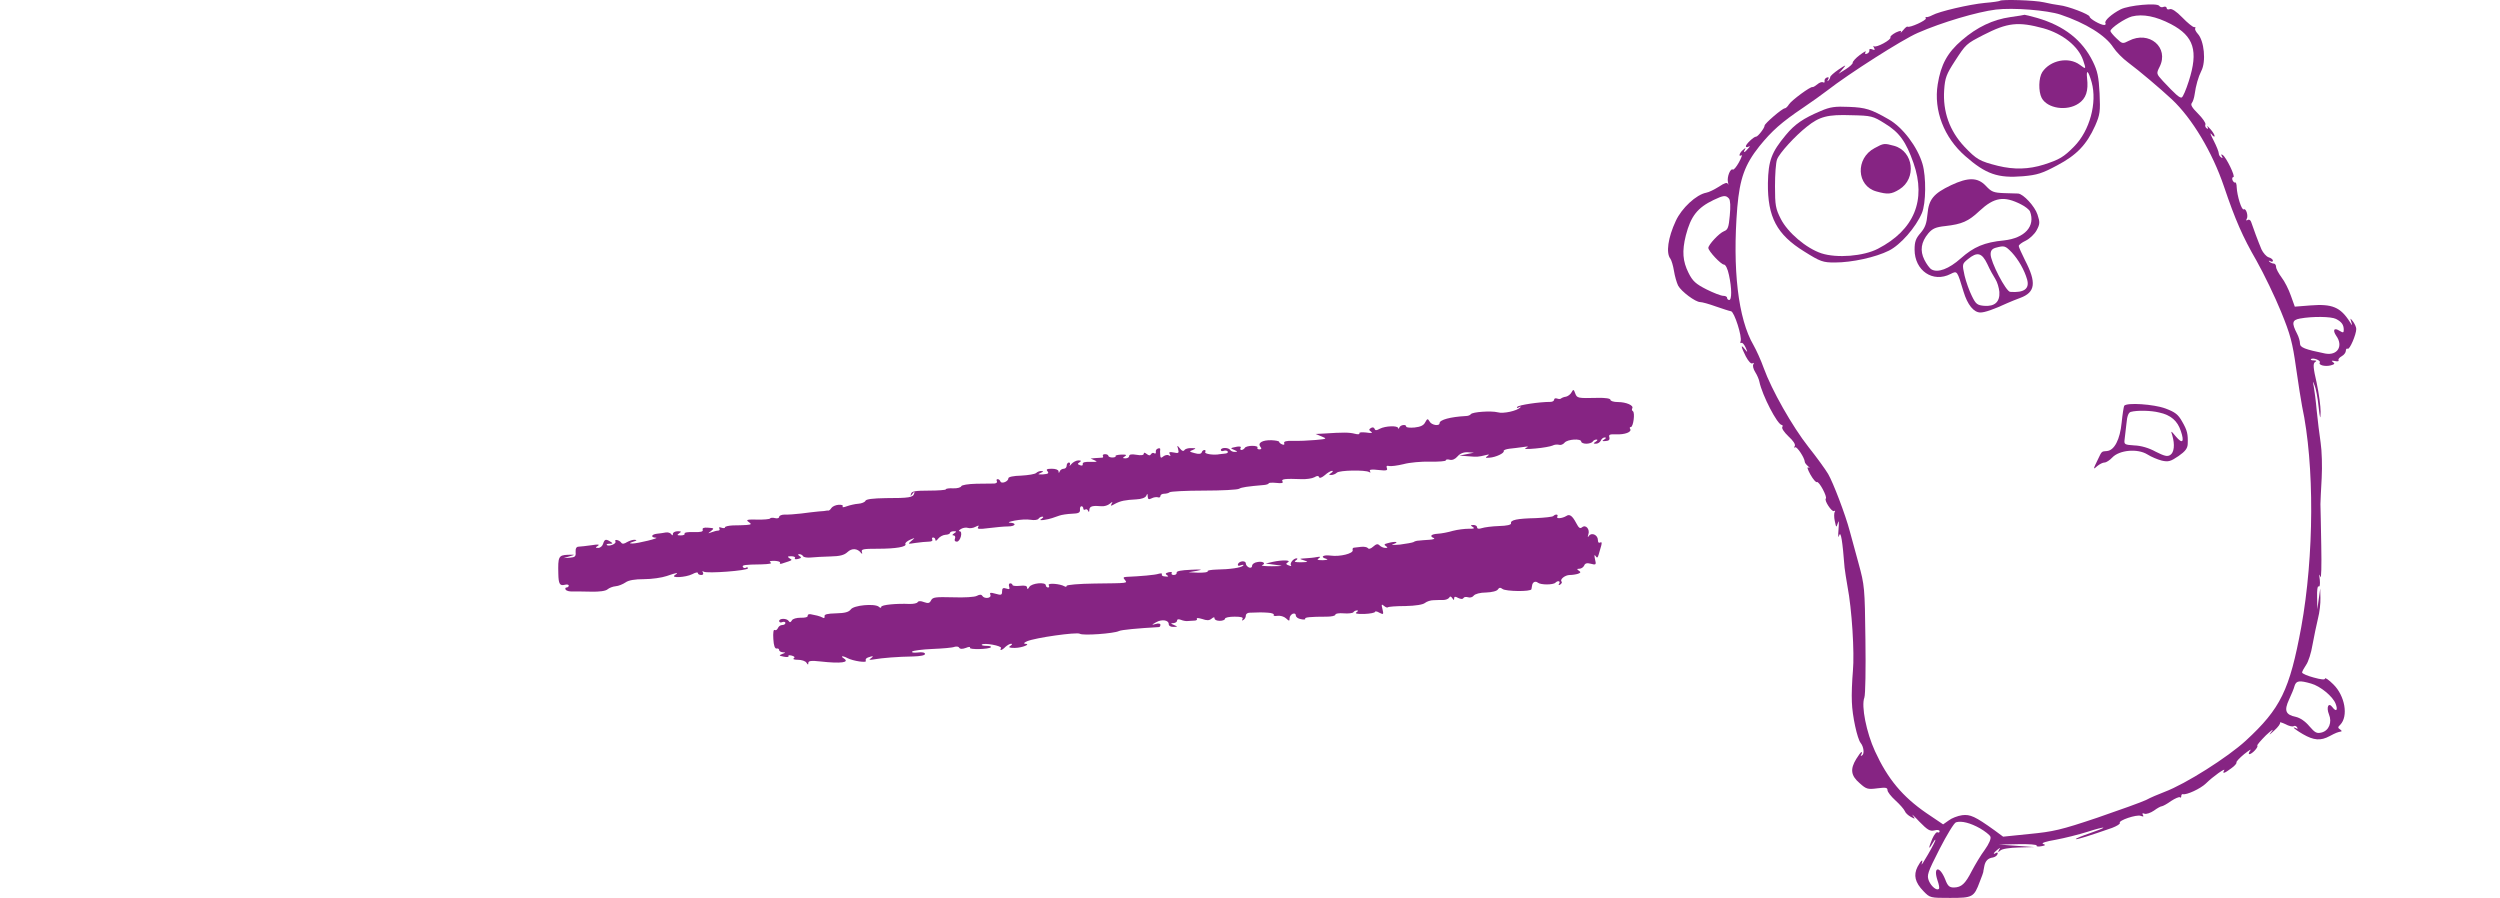 <?xml version="1.0" standalone="no"?>
<!DOCTYPE svg PUBLIC "-//W3C//DTD SVG 20010904//EN"
 "http://www.w3.org/TR/2001/REC-SVG-20010904/DTD/svg10.dtd">
<svg version="1.0" xmlns="http://www.w3.org/2000/svg"
 width="1200pt" height="431pt" viewBox="0 0 1200 431"
 preserveAspectRatio="xMidYMid meet">
 <style type="text/css">
	.st0{fill:rgb(134, 36, 131);}
</style>
<g transform="translate(0,431) scale(0.1,-0.1)" stroke="none">
<path class="st0" d="M9599 4306 c-2 -2 -34 -7 -72 -10 -74 -7 -220 -41 -252 -59 -11 -6
-24 -10 -28 -9 -5 1 -6 -2 -3 -6 5 -9 -78 -47 -88 -40 -3 2 -12 -6 -21 -17 -9
-11 -14 -15 -11 -8 4 7 -4 6 -24 -3 -17 -9 -28 -19 -26 -23 7 -11 -69 -52 -79
-43 -5 4 -4 1 0 -7 6 -11 4 -13 -8 -8 -10 4 -16 2 -14 -5 1 -6 -4 -13 -12 -16
-9 -3 -11 0 -6 9 5 7 -8 0 -28 -15 -20 -15 -35 -32 -34 -37 1 -5 -14 -19 -33
-31 l-35 -22 20 23 c19 22 17 22 -20 -3 -22 -15 -40 -31 -40 -36 0 -5 -4 -12
-9 -17 -5 -5 -6 -2 -1 6 5 9 3 12 -6 9 -8 -3 -13 -11 -11 -17 1 -7 -2 -10 -7
-6 -6 3 -18 -1 -28 -10 -10 -8 -20 -14 -23 -13 -9 4 -100 -63 -113 -83 -6 -10
-15 -19 -20 -19 -12 0 -97 -73 -97 -83 0 -12 -33 -54 -41 -53 -10 1 -49 -36
-49 -46 0 -5 6 -6 13 -2 8 5 8 2 -2 -9 -16 -20 -26 -23 -15 -4 5 8 2 8 -9 -2
-18 -14 -24 -37 -8 -26 5 3 0 -12 -12 -34 -12 -22 -25 -37 -29 -35 -12 8 -29
-35 -24 -59 3 -12 3 -17 0 -10 -4 9 -16 5 -43 -13 -21 -13 -48 -27 -61 -29
-48 -9 -118 -74 -146 -135 -38 -81 -48 -155 -26 -182 5 -7 13 -33 17 -58 4
-25 13 -57 20 -71 15 -28 83 -79 106 -79 9 0 42 -9 75 -21 32 -11 65 -22 73
-23 16 -3 54 -123 46 -144 -3 -7 -1 -11 4 -8 4 3 13 -7 20 -22 11 -25 10 -26
-4 -8 -21 27 -19 13 5 -35 13 -24 25 -37 32 -33 7 4 8 3 4 -5 -4 -6 0 -23 9
-37 9 -14 18 -35 20 -46 13 -64 87 -208 108 -208 4 0 5 -5 2 -10 -4 -6 10 -26
30 -45 23 -21 34 -38 30 -46 -5 -7 -4 -10 2 -6 8 5 45 -50 46 -70 0 -4 7 -14
16 -21 9 -8 10 -10 2 -6 -9 4 -5 -8 9 -34 13 -23 27 -39 31 -36 10 6 51 -71
43 -79 -9 -9 29 -66 39 -60 6 3 7 1 4 -4 -4 -6 -4 -26 0 -44 7 -33 7 -33 15
-9 4 16 6 5 3 -30 -3 -35 -1 -46 3 -30 8 24 16 -26 26 -155 2 -16 8 -57 14
-90 21 -109 34 -317 26 -405 -4 -47 -7 -114 -5 -150 2 -67 26 -176 42 -196 15
-18 19 -53 7 -60 -7 -4 -8 -2 -4 4 4 7 5 12 1 12 -3 0 -14 -15 -25 -33 -30
-49 -26 -80 16 -116 32 -29 39 -31 85 -25 40 5 49 4 49 -9 0 -8 17 -30 38 -49
21 -19 41 -42 45 -51 3 -9 16 -21 29 -28 22 -12 22 -11 9 7 -8 10 7 -3 32 -30
39 -40 51 -47 72 -42 15 4 25 2 25 -4 0 -6 -4 -8 -10 -5 -5 3 -16 -11 -25 -31
-19 -45 -19 -57 0 -24 8 14 14 22 15 18 0 -4 -16 -36 -36 -70 -20 -35 -33 -55
-30 -45 9 27 -2 20 -20 -14 -20 -40 -12 -75 29 -117 31 -32 32 -32 127 -32
109 0 115 3 143 78 9 23 17 44 17 47 0 3 0 6 1 8 0 1 2 10 4 21 5 24 18 37 41
40 10 2 20 9 22 16 3 7 0 10 -7 6 -17 -11 -13 0 6 15 15 12 16 12 8 -1 -6 -12
-5 -13 6 -3 7 8 44 14 88 15 l76 2 -85 6 -85 6 93 2 c51 1 91 -2 88 -7 -3 -4
7 -6 22 -3 21 4 23 6 9 11 -11 4 12 12 60 20 43 8 111 25 152 38 40 13 75 22
77 20 2 -2 -28 -14 -66 -27 -38 -13 -68 -25 -66 -28 4 -3 65 16 174 54 23 9
40 19 37 24 -7 12 80 41 100 34 13 -5 16 -4 11 4 -5 8 -2 10 8 6 8 -3 29 4 45
15 16 12 33 21 38 21 4 0 25 11 44 25 20 13 39 21 43 18 3 -4 6 -1 6 5 0 7 3
11 8 10 17 -5 84 26 110 51 33 33 98 79 88 63 -11 -18 1 -15 34 10 16 11 27
24 25 28 -2 4 15 22 38 41 23 18 36 26 28 16 -7 -9 -9 -17 -4 -17 13 0 45 35
38 41 -2 3 17 25 42 50 26 24 39 33 28 19 -17 -22 -15 -21 12 4 18 16 30 33
27 37 -2 4 9 1 26 -7 16 -9 34 -13 39 -10 5 4 13 1 17 -5 4 -8 3 -9 -4 -5 -7
4 -12 5 -12 3 0 -3 20 -17 44 -31 52 -30 85 -33 129 -9 30 16 36 18 55 22 4 1
1 5 -6 10 -11 7 -11 11 1 22 40 41 23 139 -33 194 -22 22 -40 34 -40 28 0 -7
-19 -5 -55 5 -30 8 -55 19 -55 24 0 5 9 21 19 36 11 15 25 59 31 97 7 39 19
95 26 125 8 30 13 75 12 100 l-1 45 -7 -50 -7 -50 -1 58 c-1 34 2 56 7 52 6
-3 8 10 6 32 -4 28 -3 31 3 14 4 -14 6 54 4 150 -2 96 -3 185 -4 199 0 14 3
70 6 125 3 55 1 131 -5 170 -6 38 -14 108 -19 155 -4 47 -11 99 -14 115 -6 29
-6 29 4 5 6 -14 15 -59 19 -100 7 -62 9 -67 10 -27 0 26 -8 88 -19 139 -17 73
-18 93 -8 100 9 5 8 8 -6 8 -11 0 -17 3 -13 6 8 9 48 -6 42 -16 -8 -12 24 -21
52 -14 19 5 22 9 11 16 -9 7 -7 8 10 5 12 -3 20 -1 17 3 -3 5 4 14 15 20 11 6
20 18 20 26 0 8 4 13 9 10 9 -6 41 68 41 95 0 8 -7 24 -15 35 -15 19 -15 19
-9 -1 6 -20 5 -20 -7 0 -45 71 -85 87 -188 79 l-76 -6 -19 53 c-10 29 -30 69
-45 88 -14 19 -26 41 -26 50 0 9 -5 16 -12 16 -6 0 -15 4 -20 9 -5 5 -3 6 5 2
6 -4 12 -3 12 3 0 5 -9 13 -21 16 -11 4 -26 21 -34 38 -16 38 -41 105 -49 130
-3 11 -11 15 -17 11 -8 -4 -9 -3 -5 5 9 14 -3 53 -14 46 -10 -6 -32 64 -34
107 0 14 -4 24 -7 22 -4 -2 -9 3 -13 11 -3 8 -1 15 4 15 12 0 -34 95 -51 106
-8 5 -9 3 -4 -6 5 -9 4 -11 -3 -6 -7 4 -12 13 -12 20 0 7 -11 35 -25 62 -14
27 -19 40 -10 30 8 -11 15 -15 15 -9 0 6 -9 21 -21 34 -11 13 -17 18 -13 10 4
-9 3 -12 -4 -7 -6 4 -9 12 -6 19 2 7 -14 30 -36 52 -28 28 -37 42 -29 51 5 6
11 25 13 40 6 44 18 85 32 113 24 45 14 146 -17 179 -10 11 -15 23 -12 26 4 3
1 6 -6 6 -6 0 -32 21 -56 46 -28 29 -51 44 -60 40 -8 -3 -15 -1 -15 5 0 6 -7
9 -15 6 -8 -4 -17 -1 -21 5 -10 15 -145 3 -185 -17 -43 -22 -80 -55 -73 -66 3
-5 0 -9 -6 -9 -18 0 -70 30 -70 40 0 11 -105 51 -145 55 -16 2 -50 8 -75 14
-43 10 -202 15 -211 7z m291 -66 c122 -41 217 -100 254 -158 13 -20 45 -53 71
-72 55 -41 153 -124 210 -177 97 -91 194 -253 250 -418 54 -160 90 -242 156
-356 36 -64 89 -174 118 -245 45 -110 55 -148 72 -269 11 -77 24 -160 29 -185
60 -280 58 -718 -4 -1060 -56 -303 -99 -391 -266 -545 -87 -80 -289 -208 -390
-246 -29 -11 -69 -28 -89 -39 -21 -10 -126 -48 -234 -85 -175 -59 -212 -67
-325 -78 l-127 -13 -42 31 c-92 66 -116 77 -155 72 -21 -3 -50 -14 -64 -25
l-27 -19 -80 54 c-115 79 -186 164 -247 297 -41 89 -67 217 -51 258 5 13 7
138 5 279 -3 248 -4 259 -33 365 -16 60 -35 129 -42 154 -21 80 -80 234 -104
275 -13 22 -55 80 -94 129 -78 99 -177 274 -215 379 -13 37 -36 87 -49 110
-74 126 -102 365 -78 662 12 138 36 205 106 293 60 74 106 115 210 185 39 26
90 63 115 82 104 81 361 245 435 277 116 51 286 101 375 112 84 10 246 -3 310
-24z m531 -46 c110 -58 132 -128 85 -274 -13 -41 -28 -76 -34 -78 -10 -3 -30
15 -90 79 -32 35 -32 36 -16 68 47 93 -50 176 -148 125 -29 -15 -31 -15 -59
12 -16 15 -29 31 -29 35 0 14 70 61 103 70 53 13 115 1 188 -37z m-2122 -837
c7 -9 8 -38 4 -81 -5 -57 -9 -69 -28 -76 -23 -9 -75 -65 -75 -80 0 -15 61 -80
75 -80 8 0 18 -21 24 -50 14 -64 14 -120 1 -120 -5 0 -10 5 -10 10 0 6 -8 10
-18 10 -11 0 -47 14 -81 31 -51 26 -66 39 -86 79 -28 56 -32 104 -13 180 24
93 56 133 133 170 48 23 59 24 74 7z m2914 -578 c27 -14 37 -28 37 -52 0 -15
-3 -15 -20 -5 -26 17 -35 4 -16 -24 35 -49 6 -96 -53 -85 -98 20 -121 29 -121
48 0 11 -6 32 -14 47 -27 52 -24 66 14 73 60 11 150 10 173 -2z m-120 -1750
c44 -12 105 -62 118 -97 12 -31 3 -41 -15 -17 -19 26 -31 1 -17 -34 16 -38 0
-78 -35 -87 -24 -6 -32 -1 -59 30 -20 24 -44 40 -65 45 -49 10 -57 30 -33 82
11 24 24 54 27 67 8 25 23 27 79 11z m-1589 -695 c24 -14 47 -32 50 -40 4 -10
-7 -35 -27 -63 -19 -25 -46 -71 -62 -101 -32 -63 -50 -79 -86 -80 -22 0 -30 7
-42 39 -27 67 -59 62 -37 -5 7 -19 10 -37 7 -40 -10 -11 -36 10 -48 37 -11 28
-8 38 51 154 35 68 70 126 79 128 26 8 69 -3 115 -29z"/>
<path class="st0" d="M9650 4228 c-84 -12 -160 -48 -233 -111 -69 -59 -101 -117 -116 -212
-20 -125 30 -255 132 -344 99 -87 157 -107 277 -97 69 6 93 14 164 52 95 50
142 100 183 191 23 53 25 67 21 155 -4 79 -10 107 -32 152 -51 104 -138 172
-268 210 -31 9 -58 15 -60 15 -1 -1 -32 -6 -68 -11z m159 -54 c92 -26 167 -86
190 -153 15 -45 15 -45 -16 -22 -54 40 -142 22 -180 -35 -18 -28 -19 -93 -3
-124 27 -51 121 -65 177 -27 36 24 48 61 41 121 -5 47 6 37 22 -19 27 -98 -9
-232 -84 -308 -50 -51 -71 -63 -145 -87 -73 -23 -143 -25 -221 -6 -87 22 -102
30 -161 92 -71 76 -104 168 -97 272 4 59 11 76 51 138 54 83 54 83 137 126
117 60 167 65 289 32z"/>
<path class="st0" d="M8739 3777 c-83 -35 -124 -63 -167 -115 -69 -83 -84 -123 -86 -231
-2 -163 43 -247 174 -328 78 -49 90 -53 147 -53 83 0 196 25 260 57 56 28 129
112 158 180 20 46 21 175 3 236 -24 82 -95 176 -162 214 -85 49 -112 57 -191
60 -66 3 -90 0 -136 -20z m307 -59 c71 -43 103 -88 139 -191 62 -178 3 -321
-171 -411 -69 -36 -197 -46 -271 -22 -73 24 -162 100 -195 165 -25 49 -28 65
-28 157 0 57 4 114 10 129 11 30 87 113 143 157 61 49 100 59 213 55 97 -2
104 -4 160 -39z"/>
<path class="st0" d="M8998 3599 c-93 -49 -87 -182 9 -208 54 -15 71 -14 110 10 84 52 68
183 -25 209 -48 13 -50 13 -94 -11z"/>
<path class="st0" d="M9365 3421 c-84 -40 -107 -68 -113 -138 -4 -45 -11 -65 -33 -91 -23
-26 -29 -42 -29 -80 0 -101 88 -161 173 -117 32 16 31 17 62 -85 19 -63 49
-100 81 -100 21 0 64 15 129 45 17 7 44 19 62 25 73 27 79 73 23 181 -16 32
-30 63 -30 68 0 6 15 17 34 26 18 9 42 31 52 50 16 30 16 38 4 75 -13 40 -68
99 -93 101 -7 0 -37 1 -68 2 -50 2 -60 6 -87 35 -39 41 -84 42 -167 3z m336
-92 c20 -10 39 -25 43 -34 27 -71 -25 -128 -125 -139 -94 -9 -145 -31 -207
-86 -57 -51 -111 -71 -141 -53 -9 5 -24 26 -34 46 -22 44 -16 85 19 127 20 23
35 30 82 35 79 9 110 22 164 73 70 65 117 73 199 31z m-44 -231 c32 -35 60
-84 73 -129 13 -45 -14 -65 -81 -60 -20 1 -95 145 -94 181 0 17 7 26 25 31 41
11 45 10 77 -23z m-118 -55 c12 -27 30 -59 39 -73 9 -14 17 -41 19 -61 3 -48
-22 -71 -73 -67 -33 3 -40 8 -59 47 -12 24 -28 68 -35 98 -12 55 -12 56 16 79
45 37 67 31 93 -23z"/>
<path class="st0" d="M10196 2362 c-2 -4 -8 -40 -12 -80 -8 -82 -35 -134 -71 -137 -26 -2
-24 0 -43 -40 -24 -49 -24 -51 -3 -32 11 9 26 17 35 17 8 0 25 11 37 24 34 36
121 44 168 15 19 -12 50 -25 70 -30 31 -7 42 -4 80 22 32 22 43 37 44 57 2 48
-2 66 -27 109 -19 34 -34 45 -79 62 -56 21 -188 30 -199 13z m168 -32 c56 -12
88 -40 104 -89 18 -53 8 -64 -24 -26 -24 29 -25 29 -17 5 13 -44 9 -82 -10
-94 -14 -9 -28 -5 -70 16 -32 18 -71 29 -102 30 -47 3 -50 5 -47 28 2 14 6 48
9 77 3 37 10 53 21 56 30 8 96 7 136 -3z"/>
<path class="st0" d="M7543 2426 c-5 -9 -17 -18 -26 -20 -9 -1 -19 -5 -23 -8 -3 -4 -12 -4
-20 -1 -8 3 -14 0 -14 -5 0 -6 -8 -11 -17 -11 -55 0 -154 -15 -160 -24 -4 -6
-1 -7 8 -2 8 5 11 4 6 -1 -15 -16 -81 -31 -108 -23 -31 8 -121 2 -129 -9 -3
-5 -14 -9 -25 -9 -73 -4 -125 -18 -125 -34 0 -16 -39 -10 -48 8 -9 15 -11 14
-21 -4 -7 -15 -23 -22 -51 -25 -22 -2 -40 0 -40 4 0 13 -28 9 -33 -4 -3 -7 -6
-8 -6 -3 -1 13 -61 11 -88 -3 -16 -9 -22 -9 -25 0 -3 7 -10 8 -17 4 -11 -7
-11 -10 0 -18 10 -7 2 -8 -24 -4 -20 2 -35 1 -32 -4 3 -5 -7 -6 -22 -2 -27 7
-58 7 -148 1 l-40 -2 29 -12 c27 -11 26 -12 -30 -17 -33 -3 -80 -5 -107 -4
-33 1 -46 -3 -43 -11 3 -7 -1 -10 -10 -6 -7 3 -14 8 -14 12 0 4 -17 7 -37 8
-44 1 -68 -13 -53 -32 7 -8 5 -12 -5 -12 -8 0 -12 4 -9 9 3 4 -8 8 -25 8 -16
0 -33 -4 -36 -10 -3 -5 -11 -10 -16 -10 -6 0 -7 5 -4 10 4 6 -3 8 -17 6 -34
-7 -35 -7 -13 -16 16 -7 17 -9 3 -9 -9 -1 -20 4 -23 9 -8 13 -45 13 -45 0 0
-5 6 -7 14 -4 8 3 16 1 19 -3 3 -5 -2 -9 -11 -10 -10 -1 -22 -2 -27 -3 -28 -6
-75 1 -70 10 3 6 2 10 -4 10 -5 0 -11 -5 -13 -12 -3 -7 -14 -9 -34 -3 -26 7
-27 8 -9 15 18 8 17 9 -7 9 -15 1 -30 -4 -33 -10 -5 -6 -12 -4 -21 8 -14 17
-15 17 -9 -3 5 -19 2 -21 -21 -16 -20 4 -25 2 -19 -8 5 -9 4 -11 -4 -6 -6 4
-18 2 -26 -4 -12 -10 -15 -9 -16 6 -1 11 -1 23 0 27 1 5 -4 7 -11 4 -7 -2 -12
-10 -10 -16 1 -7 -2 -10 -7 -7 -5 4 -13 2 -16 -4 -5 -8 -11 -7 -21 1 -9 7 -14
8 -14 1 0 -7 -13 -9 -35 -5 -23 4 -35 2 -35 -6 0 -6 -8 -11 -17 -11 -15 0 -16
2 -3 10 10 6 6 9 -18 8 -17 -1 -30 -4 -27 -7 2 -4 -5 -7 -16 -7 -10 0 -19 4
-19 8 0 4 -7 8 -16 8 -8 0 -13 -4 -10 -9 3 -5 0 -9 -7 -8 -6 0 -21 -1 -32 -2
l-20 -2 20 -9 c15 -6 10 -8 -20 -7 -27 1 -39 -2 -38 -10 2 -7 -4 -10 -13 -6
-13 5 -13 7 -2 14 10 7 8 9 -6 9 -10 0 -25 -8 -33 -17 -8 -10 -12 -12 -8 -5 3
6 1 12 -4 12 -6 0 -11 -7 -11 -15 0 -8 -6 -15 -14 -15 -8 0 -17 -6 -19 -12 -4
-10 -6 -10 -6 0 -1 7 -14 12 -32 12 -24 0 -29 -3 -21 -12 8 -10 3 -13 -21 -15
-26 -1 -28 0 -12 7 14 6 15 9 4 9 -8 1 -20 -4 -25 -9 -6 -6 -38 -11 -72 -13
-38 -1 -62 -6 -62 -13 0 -16 -34 -28 -38 -15 -2 6 -8 11 -13 11 -6 0 -7 -4 -4
-10 3 -5 -2 -10 -12 -11 -10 0 -49 -1 -86 -1 -40 -1 -71 -6 -73 -12 -2 -6 -20
-11 -39 -10 -19 1 -35 -1 -35 -5 0 -3 -37 -6 -82 -6 -64 0 -82 -3 -85 -15 -4
-13 -3 -13 7 0 9 12 11 12 8 1 -5 -19 -25 -22 -136 -22 -63 -1 -95 -5 -98 -13
-2 -6 -18 -13 -34 -14 -16 -1 -41 -7 -55 -12 -16 -6 -24 -6 -20 -1 3 6 -6 9
-20 8 -14 -1 -29 -8 -34 -15 -5 -8 -11 -13 -15 -13 -3 1 -7 0 -8 0 -2 -1 -19
-3 -38 -4 -19 -2 -57 -6 -85 -10 -27 -3 -62 -6 -78 -5 -15 0 -27 -5 -27 -11 0
-6 -9 -9 -20 -6 -11 3 -22 2 -24 -2 -2 -3 -30 -6 -62 -5 -48 1 -55 -1 -41 -11
16 -11 14 -13 -10 -15 -16 -1 -45 -2 -65 -2 -21 -1 -38 -5 -38 -9 0 -5 -7 -5
-17 -2 -10 4 -14 2 -10 -4 3 -5 1 -10 -6 -10 -7 0 -21 -4 -32 -8 -19 -7 -19
-7 -2 6 16 13 15 14 -14 16 -21 2 -29 -2 -26 -10 3 -9 -9 -12 -44 -11 -27 1
-46 -2 -43 -7 3 -5 -5 -9 -18 -9 -18 0 -20 2 -8 10 12 8 11 10 -7 10 -13 0
-23 -6 -23 -12 0 -9 -3 -10 -8 -2 -4 6 -16 10 -27 8 -11 -2 -30 -5 -42 -6 -27
-3 -31 -18 -5 -19 23 -1 -88 -28 -113 -28 -16 1 -15 2 5 9 17 5 19 8 7 9 -9 1
-26 -5 -37 -11 -14 -9 -23 -10 -28 -3 -9 13 -35 19 -28 6 7 -11 -32 -26 -41
-17 -4 3 2 6 13 6 16 0 17 2 4 10 -22 14 -28 12 -35 -10 -3 -11 -14 -20 -23
-20 -15 0 -15 2 -2 10 10 7 1 8 -30 3 -25 -3 -52 -7 -62 -7 -11 0 -16 -8 -15
-26 2 -21 -3 -25 -28 -27 l-30 -2 30 9 c28 8 28 8 -10 7 -44 -2 -47 -9 -45
-91 1 -49 7 -59 31 -53 11 3 19 1 19 -4 0 -5 -5 -9 -11 -9 -5 0 -7 -5 -4 -10
4 -6 18 -10 33 -9 15 0 55 0 90 -1 38 -1 69 3 78 11 8 7 26 14 39 15 14 1 35
10 47 18 15 11 45 16 89 16 37 0 86 7 109 15 49 17 61 19 40 5 -25 -16 51 -12
83 4 15 8 27 11 27 5 0 -5 7 -9 16 -9 9 0 12 5 8 12 -4 7 -3 8 4 4 16 -10 212
5 212 16 0 5 -4 7 -9 3 -5 -3 -12 -2 -15 3 -6 10 9 12 88 13 37 1 54 4 45 9
-9 6 -3 8 19 8 17 -1 29 -5 26 -9 -3 -5 2 -7 10 -4 53 17 51 16 36 25 -12 8
-10 10 8 10 13 0 21 -4 18 -9 -4 -5 3 -7 15 -4 16 4 17 8 7 14 -9 6 -9 9 -1 9
6 0 15 -4 18 -10 3 -5 20 -8 38 -6 18 2 59 4 93 5 45 1 66 6 82 21 21 20 48
18 65 -4 6 -7 7 -5 4 5 -4 13 7 15 77 15 86 0 140 9 132 23 -3 4 7 13 22 20
26 11 26 11 7 -5 -19 -16 -18 -16 20 -10 22 3 50 6 63 6 13 0 20 4 17 10 -3 6
-1 10 4 10 6 0 11 -5 11 -12 0 -6 6 -4 13 6 7 9 22 18 35 19 12 0 22 5 22 9 0
4 8 8 18 8 14 0 15 -2 2 -10 -9 -6 -11 -10 -3 -10 7 0 10 -7 7 -15 -4 -9 0
-15 9 -15 17 0 30 50 13 50 -6 0 -3 5 7 11 10 6 25 8 33 5 9 -3 25 -1 36 5 16
8 19 8 13 -1 -6 -10 5 -11 51 -5 32 4 74 8 92 8 36 0 45 16 10 18 -13 1 -3 5
22 10 25 5 59 7 77 4 17 -3 34 -1 38 5 3 5 12 10 18 10 7 0 6 -4 -3 -10 -11
-7 -9 -8 10 -6 14 2 32 6 40 9 8 3 24 8 35 12 11 4 38 8 60 9 32 1 40 5 39 19
-1 9 2 17 7 17 5 0 9 -5 9 -11 0 -5 4 -8 9 -5 5 4 12 0 14 -6 3 -8 6 -6 6 5 1
17 15 21 59 17 13 -1 30 4 39 12 14 11 15 11 9 0 -7 -12 -4 -12 15 -1 28 15
49 19 104 22 24 1 43 8 47 17 5 12 7 12 7 -3 1 -14 5 -16 19 -9 9 5 23 7 30 5
6 -3 12 0 12 6 0 6 8 11 18 11 10 0 22 3 26 7 4 4 78 8 164 8 86 0 163 4 170
9 12 7 39 11 120 18 12 1 22 5 22 8 0 3 16 4 36 2 26 -3 35 -1 30 7 -8 12 14
14 91 11 23 -1 51 3 62 9 13 8 20 8 23 0 2 -6 14 -1 27 10 13 12 29 21 35 21
6 0 4 -5 -4 -10 -13 -9 -13 -10 0 -10 9 0 21 5 27 11 12 12 137 14 155 3 7 -4
8 -3 4 4 -5 8 6 10 40 6 38 -4 46 -3 41 9 -4 10 0 13 11 10 9 -2 40 2 69 9 29
8 86 13 127 12 42 -1 76 2 76 6 0 5 9 6 19 3 12 -3 26 3 37 16 12 14 29 21 49
20 l30 -2 -35 -7 -35 -7 40 -3 c47 -4 52 -3 85 5 19 5 21 4 10 -4 -12 -8 -10
-10 10 -8 30 2 72 22 68 32 -2 4 11 9 27 11 17 2 46 5 65 8 26 4 30 3 15 -4
-13 -6 2 -7 45 -3 36 3 73 10 82 14 9 5 23 6 31 4 7 -3 20 1 27 10 14 17 80
21 80 5 0 -5 11 -10 24 -10 14 0 28 5 31 10 3 6 12 10 18 10 7 0 6 -4 -3 -10
-13 -8 -13 -10 1 -10 9 0 19 7 23 15 3 8 11 15 18 15 9 0 9 -3 -2 -10 -12 -7
-10 -9 8 -7 15 1 20 6 17 18 -4 13 2 15 32 14 42 -2 77 11 68 26 -4 5 -2 9 3
9 12 0 21 69 10 76 -5 3 -6 9 -3 14 8 14 -30 30 -69 30 -20 0 -36 5 -36 11 0
6 -24 10 -62 9 -95 -2 -98 -2 -107 22 -7 20 -9 20 -18 4z"/>
<path class="st0" d="M7456 1833 c-4 -4 -41 -8 -84 -10 -91 -2 -123 -9 -119 -25 1 -7 -19
-12 -58 -13 -33 -1 -70 -6 -82 -10 -15 -5 -23 -3 -23 4 0 6 -8 11 -17 11 -15
0 -16 -2 -3 -10 10 -6 5 -9 -20 -8 -19 0 -53 -4 -76 -10 -23 -7 -55 -13 -73
-14 -32 -2 -41 -12 -18 -21 6 -3 -4 -7 -23 -8 -19 -1 -42 -3 -50 -4 -8 0 -20
-3 -25 -7 -6 -3 -35 -8 -65 -12 -37 -3 -47 -2 -30 3 29 10 6 14 -28 4 -18 -4
-20 -8 -10 -14 10 -7 10 -9 -2 -9 -9 0 -21 5 -28 12 -9 9 -16 7 -31 -6 -11
-10 -21 -13 -25 -7 -4 5 -19 8 -34 6 -15 -2 -30 -4 -34 -4 -5 -1 -7 -6 -5 -12
3 -16 -61 -32 -105 -26 -38 5 -54 -7 -20 -16 9 -3 1 -5 -18 -6 -26 0 -31 2
-20 9 11 8 9 9 -10 6 -14 -3 -38 -5 -55 -6 -30 -2 -30 -2 -5 -10 22 -7 20 -8
-15 -9 -29 0 -36 2 -25 9 8 5 10 10 4 10 -16 0 -35 -25 -27 -34 4 -4 -1 -4
-11 0 -14 5 -15 9 -4 15 17 11 -26 12 -73 2 l-34 -8 45 -6 c44 -6 43 -6 -15
-7 -33 0 -54 2 -47 5 21 8 4 21 -23 15 -14 -2 -25 -10 -25 -18 0 -8 -6 -11
-15 -8 -8 4 -15 12 -15 19 0 16 -32 13 -38 -3 -2 -8 3 -10 15 -5 10 3 15 2 10
-2 -9 -10 -62 -18 -129 -19 -25 -1 -44 -4 -41 -8 2 -5 -17 -7 -44 -7 l-48 2
40 7 c31 6 25 8 -30 5 -45 -2 -69 -6 -67 -14 1 -6 -5 -11 -14 -11 -8 0 -13 4
-10 9 4 5 -3 7 -15 4 -15 -4 -17 -8 -7 -14 9 -6 6 -8 -9 -6 -12 0 -19 5 -16
10 3 5 -4 6 -15 3 -17 -6 -87 -12 -156 -15 -14 -1 -16 -4 -7 -14 13 -17 21
-16 -146 -18 -73 -1 -133 -6 -133 -11 0 -5 -5 -6 -11 -2 -21 12 -82 17 -75 5
4 -6 2 -11 -3 -11 -6 0 -11 5 -11 10 0 18 -68 11 -79 -7 -7 -12 -10 -13 -11
-4 0 9 -10 12 -35 9 -19 -2 -35 0 -35 4 0 4 -5 8 -11 8 -6 0 -8 -7 -5 -16 4
-12 1 -14 -14 -9 -15 5 -20 2 -20 -14 0 -17 -4 -19 -31 -11 -25 7 -30 6 -25
-5 6 -17 -29 -21 -39 -5 -4 7 -13 7 -26 0 -10 -6 -61 -9 -115 -7 -83 2 -97 1
-105 -15 -7 -14 -14 -15 -34 -8 -15 6 -26 6 -30 0 -3 -6 -20 -9 -38 -9 -64 3
-137 -4 -137 -14 0 -6 -5 -6 -12 1 -21 16 -120 7 -134 -13 -10 -13 -28 -18
-71 -19 -42 -1 -57 -5 -55 -14 1 -8 -2 -11 -8 -7 -5 3 -18 8 -27 10 -10 2 -25
5 -33 7 -8 1 -14 -2 -13 -8 1 -6 -13 -10 -33 -9 -21 0 -39 -5 -43 -13 -6 -10
-10 -11 -15 -3 -9 14 -46 14 -46 0 0 -6 7 -9 15 -5 8 3 15 1 15 -4 0 -6 -7
-10 -15 -10 -9 0 -18 -7 -21 -15 -4 -8 -10 -12 -16 -9 -5 4 -8 -14 -6 -43 2
-32 7 -47 16 -46 6 2 12 -2 12 -7 0 -6 8 -10 18 -11 14 0 14 -2 -3 -8 -17 -7
-17 -8 7 -13 15 -3 25 -2 23 3 -3 4 4 5 16 2 13 -4 16 -8 9 -13 -6 -4 3 -7 20
-7 18 0 36 -6 41 -14 7 -11 9 -11 9 -1 0 10 14 12 58 7 99 -11 143 -5 112 15
-19 12 -4 13 18 1 27 -14 95 -24 88 -13 -3 6 1 13 10 16 24 9 31 7 14 -4 -11
-7 -7 -9 15 -5 40 7 116 13 188 14 34 1 57 5 57 12 0 7 -14 10 -35 7 -20 -2
-31 0 -26 5 4 4 48 10 97 12 49 2 96 6 105 10 10 3 20 2 23 -4 5 -7 15 -7 32
-1 14 6 23 6 20 1 -7 -10 90 -8 100 2 4 4 -5 7 -21 7 -16 0 -26 3 -22 6 10 10
98 -6 92 -17 -9 -14 5 -11 21 6 9 8 21 15 27 15 7 0 6 -4 -3 -10 -11 -7 -6
-10 20 -10 36 0 82 19 50 20 -8 1 -4 6 10 12 39 17 239 45 253 36 14 -10 164
1 188 13 12 6 88 13 192 19 4 0 7 5 7 11 0 6 -9 8 -22 4 -22 -6 -22 -5 1 8 28
16 61 11 61 -9 0 -8 10 -14 23 -13 21 0 21 1 2 9 -17 7 -17 9 -2 9 9 1 17 6
17 12 0 7 7 8 18 4 9 -4 24 -7 32 -6 8 1 23 1 33 2 9 0 15 4 12 9 -3 5 8 4 25
-1 23 -8 34 -8 45 1 11 9 15 9 15 1 0 -6 11 -11 25 -11 14 0 25 5 25 10 0 6
21 10 46 10 32 0 43 -3 38 -12 -4 -7 -3 -8 4 -4 7 4 12 13 12 21 0 8 8 14 18
14 46 2 59 2 89 0 18 -1 30 -6 27 -11 -3 -4 5 -6 18 -4 13 2 31 -3 41 -12 15
-14 17 -14 17 0 0 9 7 18 15 22 9 3 15 0 15 -8 0 -8 11 -16 25 -18 13 -3 22
-2 20 2 -4 7 25 10 103 10 23 0 42 4 42 10 0 5 18 8 40 6 22 -2 43 1 46 5 3 5
11 9 17 9 8 0 7 -3 -2 -9 -9 -6 4 -9 37 -8 29 1 52 6 52 10 0 4 10 3 21 -4 20
-10 21 -9 15 17 -6 23 -5 26 7 16 8 -7 16 -10 19 -7 2 3 40 6 84 6 49 1 85 7
94 15 9 7 27 13 40 13 14 1 35 1 47 1 12 0 25 5 29 11 4 8 9 7 15 -2 7 -11 9
-11 9 -1 0 9 5 10 19 2 13 -6 22 -7 26 0 3 5 13 6 22 3 9 -3 21 0 27 8 6 8 31
15 60 15 27 1 52 7 56 15 6 9 12 10 22 2 15 -12 137 -14 139 -1 1 4 2 12 3 17
2 17 16 24 28 14 14 -11 73 -11 84 0 12 12 26 8 18 -5 -5 -7 -3 -8 5 -4 7 5
10 11 7 14 -11 10 16 32 39 32 13 0 31 3 40 6 13 5 14 8 3 15 -10 7 -9 9 3 9
9 0 19 7 23 15 4 11 13 14 32 9 25 -7 27 -5 20 22 -4 19 -3 24 3 15 7 -11 10
-9 15 8 3 11 9 31 12 42 4 14 2 19 -5 15 -7 -4 -11 1 -11 12 0 24 -30 38 -43
20 -6 -9 -7 -7 -3 6 9 25 -12 50 -30 35 -10 -8 -16 -3 -28 20 -19 36 -32 45
-48 34 -20 -12 -50 -14 -43 -3 7 11 -8 14 -19 3z"/>
</g>
</svg>
